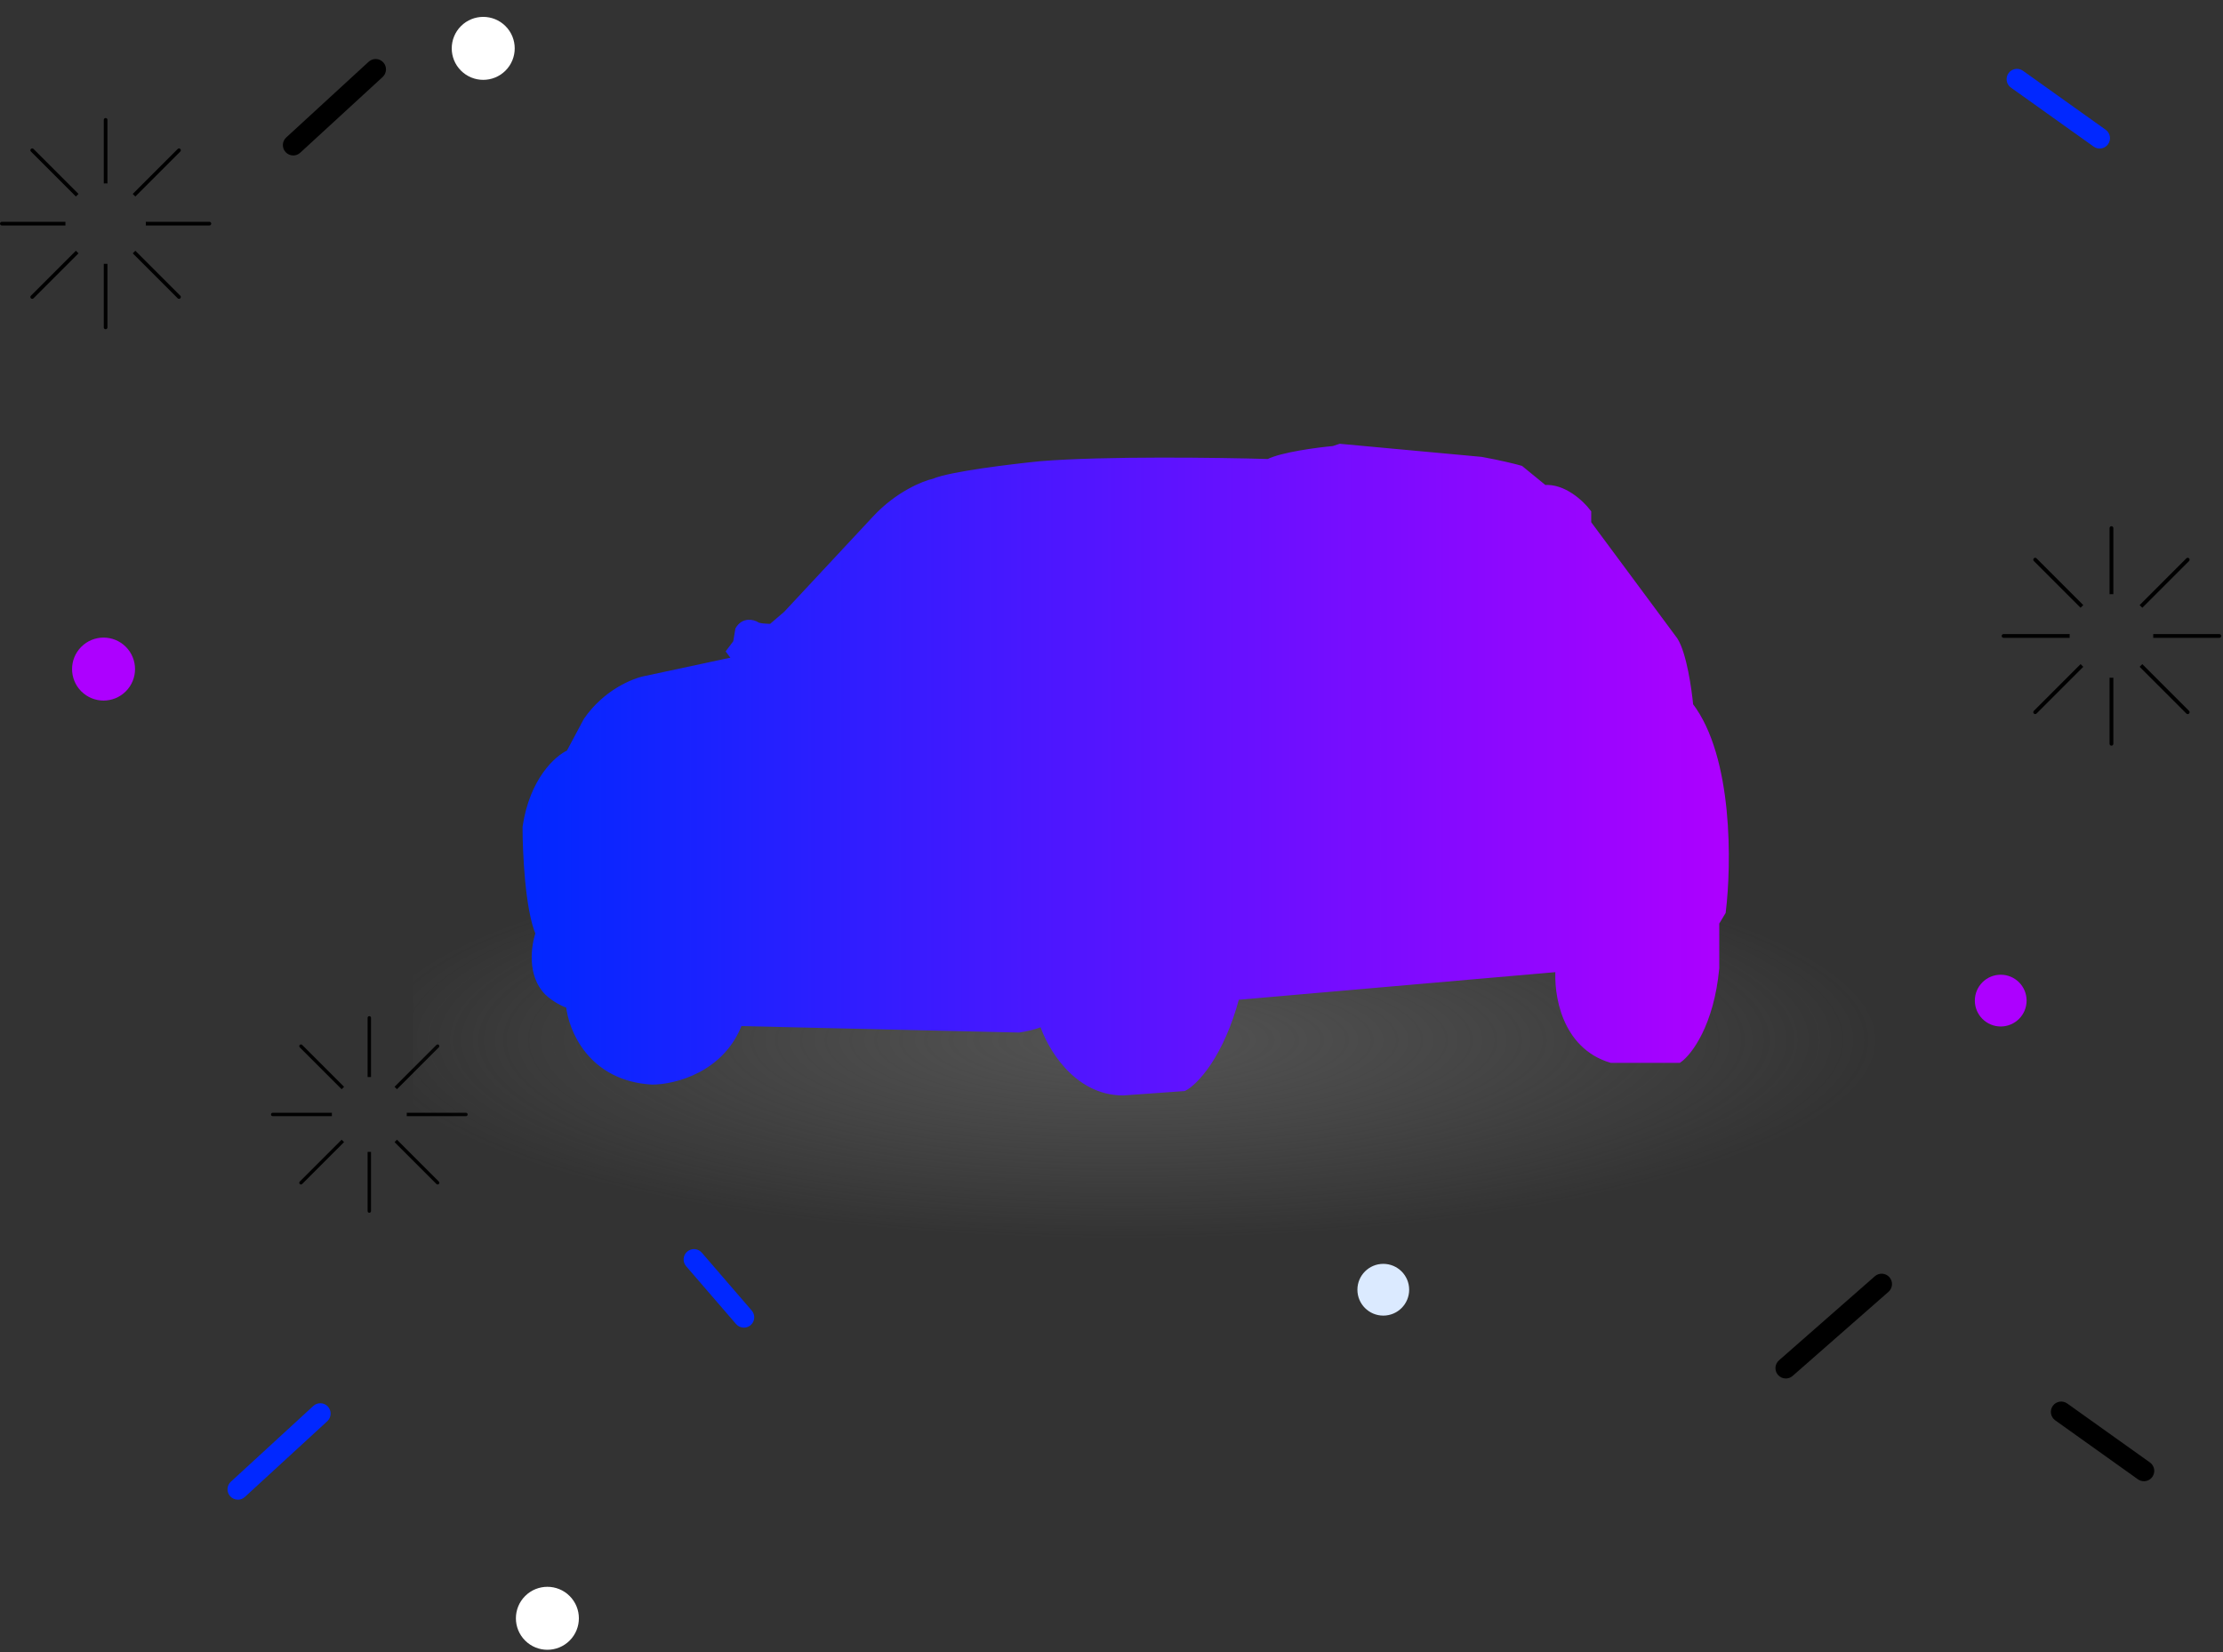 <svg width="452" height="336" viewBox="0 0 452 336" fill="none" xmlns="http://www.w3.org/2000/svg">
<rect x="0" y="0" width="452" height="336" fill="#333333" stroke="none"/>
<path d="M94.742 226.274H82.701C82.706 226.39 82.71 226.506 82.71 226.621C82.71 226.737 82.706 226.852 82.701 226.968H94.742C94.934 226.968 95.089 226.813 95.089 226.621C95.089 226.429 94.934 226.274 94.742 226.274Z" fill="black"/>
<path d="M67.486 226.274H55.444C55.252 226.274 55.098 226.429 55.098 226.621C55.098 226.813 55.252 226.968 55.444 226.968H67.486C67.481 226.852 67.476 226.737 67.476 226.621C67.476 226.506 67.481 226.39 67.486 226.274Z" fill="black"/>
<path d="M75.439 219.013V206.972C75.439 206.78 75.285 206.625 75.093 206.625C74.901 206.625 74.746 206.78 74.746 206.972V219.013C74.862 219.008 74.977 219.004 75.093 219.004C75.208 219.004 75.324 219.008 75.439 219.013Z" fill="black"/>
<path d="M74.746 234.227V246.268C74.746 246.46 74.901 246.614 75.093 246.614C75.285 246.614 75.439 246.46 75.439 246.268V234.227C75.324 234.231 75.208 234.236 75.093 234.236C74.977 234.236 74.862 234.231 74.746 234.227Z" fill="black"/>
<path d="M80.715 221.485L89.229 212.971C89.365 212.835 89.365 212.615 89.229 212.481C89.093 212.345 88.873 212.345 88.739 212.481L80.225 220.996C80.396 221.15 80.56 221.314 80.715 221.485Z" fill="black"/>
<path d="M69.466 231.754L60.952 240.268C60.816 240.405 60.816 240.624 60.952 240.758C61.019 240.825 61.109 240.86 61.197 240.86C61.285 240.86 61.375 240.825 61.442 240.758L69.956 232.244C69.785 232.089 69.621 231.925 69.466 231.754Z" fill="black"/>
<path d="M80.225 232.244L88.739 240.758C88.806 240.825 88.896 240.86 88.984 240.86C89.072 240.86 89.162 240.825 89.229 240.758C89.365 240.622 89.365 240.402 89.229 240.268L80.715 231.754C80.56 231.925 80.396 232.089 80.225 232.244Z" fill="black"/>
<path d="M69.956 220.996L61.442 212.481C61.306 212.345 61.086 212.345 60.952 212.481C60.816 212.618 60.816 212.837 60.952 212.971L69.466 221.485C69.621 221.314 69.785 221.15 69.956 220.996Z" fill="black"/>
<path d="M42.579 45.103H29.646C29.651 45.228 29.656 45.352 29.656 45.476C29.656 45.6 29.651 45.724 29.646 45.848H42.579C42.785 45.848 42.951 45.682 42.951 45.476C42.951 45.27 42.785 45.103 42.579 45.103Z" fill="black"/>
<path d="M13.305 45.103H0.372C0.166 45.103 0 45.27 0 45.476C0 45.682 0.166 45.848 0.372 45.848H13.305C13.3 45.724 13.295 45.6 13.295 45.476C13.295 45.352 13.3 45.228 13.305 45.103Z" fill="black"/>
<path d="M21.846 37.305V24.372C21.846 24.166 21.68 24 21.474 24C21.268 24 21.102 24.166 21.102 24.372V37.305C21.226 37.3 21.35 37.295 21.474 37.295C21.598 37.295 21.722 37.3 21.846 37.305Z" fill="black"/>
<path d="M21.102 53.645V66.577C21.102 66.783 21.268 66.949 21.474 66.949C21.68 66.949 21.846 66.783 21.846 66.577V53.645C21.722 53.65 21.598 53.654 21.474 53.654C21.35 53.654 21.226 53.65 21.102 53.645Z" fill="black"/>
<path d="M27.517 39.96L36.661 30.816C36.807 30.669 36.807 30.433 36.661 30.29C36.514 30.143 36.279 30.143 36.135 30.29L26.99 39.434C27.174 39.6 27.35 39.776 27.517 39.96Z" fill="black"/>
<path d="M15.432 50.989L6.288 60.134C6.141 60.28 6.141 60.516 6.288 60.66C6.36 60.732 6.456 60.769 6.551 60.769C6.645 60.769 6.742 60.732 6.814 60.66L15.958 51.516C15.774 51.349 15.598 51.173 15.432 50.989Z" fill="black"/>
<path d="M26.99 51.516L36.135 60.66C36.207 60.732 36.303 60.769 36.398 60.769C36.492 60.769 36.589 60.732 36.661 60.66C36.807 60.513 36.807 60.278 36.661 60.134L27.517 50.989C27.35 51.173 27.174 51.349 26.99 51.516Z" fill="black"/>
<path d="M15.958 39.434L6.814 30.29C6.667 30.143 6.432 30.143 6.288 30.29C6.141 30.436 6.141 30.672 6.288 30.816L15.432 39.96C15.598 39.776 15.774 39.6 15.958 39.434Z" fill="black"/>
<path d="M451.248 128.931H437.809C437.814 129.06 437.819 129.189 437.819 129.318C437.819 129.447 437.814 129.576 437.809 129.705H451.248C451.462 129.705 451.635 129.532 451.635 129.318C451.635 129.103 451.462 128.931 451.248 128.931Z" fill="black"/>
<path d="M420.826 128.931H407.387C407.173 128.931 407 129.103 407 129.318C407 129.532 407.173 129.705 407.387 129.705H420.826C420.821 129.576 420.816 129.447 420.816 129.318C420.816 129.189 420.821 129.06 420.826 128.931Z" fill="black"/>
<path d="M429.704 120.826V107.387C429.704 107.173 429.531 107 429.317 107C429.103 107 428.93 107.173 428.93 107.387V120.826C429.059 120.821 429.188 120.816 429.317 120.816C429.446 120.816 429.575 120.821 429.704 120.826Z" fill="black"/>
<path d="M428.93 137.807V151.246C428.93 151.46 429.103 151.633 429.317 151.633C429.531 151.633 429.704 151.46 429.704 151.246V137.807C429.575 137.812 429.446 137.817 429.317 137.817C429.188 137.817 429.059 137.812 428.93 137.807Z" fill="black"/>
<path d="M435.594 123.587L445.097 114.084C445.249 113.932 445.249 113.687 445.097 113.537C444.944 113.385 444.699 113.385 444.55 113.537L435.047 123.04C435.238 123.213 435.421 123.396 435.594 123.587Z" fill="black"/>
<path d="M423.041 135.047L413.538 144.55C413.386 144.702 413.386 144.947 413.538 145.097C413.613 145.171 413.713 145.21 413.811 145.21C413.909 145.21 414.01 145.171 414.085 145.097L423.588 135.594C423.397 135.421 423.214 135.238 423.041 135.047Z" fill="black"/>
<path d="M435.047 135.594L444.55 145.097C444.625 145.171 444.725 145.21 444.823 145.21C444.921 145.21 445.022 145.171 445.097 145.097C445.249 144.944 445.249 144.699 445.097 144.55L435.594 135.047C435.421 135.238 435.238 135.421 435.047 135.594Z" fill="black"/>
<path d="M423.588 123.04L414.085 113.537C413.933 113.385 413.688 113.385 413.538 113.537C413.386 113.689 413.386 113.934 413.538 114.084L423.041 123.587C423.214 123.396 423.397 123.213 423.588 123.04Z" fill="black"/>
<path d="M426.921 30.201C426.5 30.201 426.07 30.075 425.7 29.81L408.883 17.817C407.936 17.144 407.717 15.826 408.391 14.883C409.064 13.936 410.382 13.717 411.325 14.391L428.141 26.383C429.089 27.057 429.308 28.375 428.634 29.317C428.221 29.894 427.577 30.201 426.917 30.201H426.921Z" fill="#0128FF"/>
<path d="M102.781 14.362C105.282 11.862 105.282 7.808 102.781 5.308C100.281 2.807 96.227 2.807 93.727 5.308C91.226 7.808 91.226 11.862 93.727 14.362C96.227 16.863 100.281 16.863 102.781 14.362Z" fill="white"/>
<path d="M25.582 140.582C28.082 138.082 28.082 134.028 25.582 131.527C23.082 129.027 19.028 129.027 16.527 131.527C14.027 134.028 14.027 138.082 16.527 140.582C19.028 143.082 23.082 143.082 25.582 140.582Z" fill="#AD00FF"/>
<path d="M48.363 304.953C47.795 304.953 47.227 304.725 46.814 304.271C46.027 303.416 46.086 302.082 46.941 301.299L63.703 285.896C64.557 285.109 65.892 285.168 66.675 286.023C67.462 286.877 67.403 288.211 66.548 288.999L49.786 304.401C49.382 304.772 48.873 304.957 48.363 304.957V304.953Z" fill="#0128FF"/>
<path d="M363.106 280.308C362.521 280.308 361.94 280.064 361.523 279.593C360.757 278.717 360.841 277.391 361.717 276.621L381.207 259.522C382.082 258.756 383.413 258.844 384.179 259.715C384.945 260.591 384.861 261.917 383.985 262.687L364.495 279.786C364.095 280.136 363.603 280.308 363.106 280.308Z" fill="black"/>
<path d="M151.259 269.971C150.67 269.971 150.08 269.722 149.664 269.243L139.51 257.477C138.753 256.597 138.849 255.267 139.729 254.509C140.609 253.752 141.939 253.848 142.697 254.728L152.85 266.494C153.608 267.374 153.511 268.704 152.631 269.461C152.236 269.802 151.743 269.971 151.259 269.971Z" fill="#0128FF"/>
<path d="M435.921 301.201C435.5 301.201 435.07 301.075 434.7 300.81L417.883 288.817C416.936 288.144 416.717 286.826 417.391 285.883C418.064 284.936 419.382 284.717 420.325 285.391L437.141 297.383C438.089 298.057 438.308 299.374 437.634 300.317C437.221 300.894 436.577 301.201 435.917 301.201H435.921Z" fill="black"/>
<path d="M115.828 333.6C118.328 331.099 118.329 327.045 115.828 324.545C113.328 322.045 109.274 322.045 106.773 324.545C104.273 327.045 104.273 331.099 106.773 333.6C109.274 336.1 113.328 336.1 115.828 333.6Z" fill="white"/>
<path d="M281.262 267.523C284.168 267.523 286.524 265.167 286.524 262.261C286.524 259.355 284.168 256.999 281.262 256.999C278.356 256.999 276 259.355 276 262.261C276 265.167 278.356 267.523 281.262 267.523Z" fill="#DBEAFF"/>
<path d="M406.805 208.729C409.711 208.729 412.067 206.373 412.067 203.467C412.067 200.561 409.711 198.205 406.805 198.205C403.899 198.205 401.543 200.561 401.543 203.467C401.543 206.373 403.899 208.729 406.805 208.729Z" fill="#AD00FF"/>
<path d="M59.619 31.611C59.051 31.611 58.483 31.384 58.07 30.929C57.283 30.074 57.342 28.74 58.196 27.957L74.959 12.555C75.813 11.767 77.147 11.826 77.93 12.681C78.718 13.535 78.659 14.87 77.804 15.657L61.042 31.059C60.638 31.43 60.129 31.615 59.619 31.615V31.611Z" fill="black"/>
<g clip-path="url(#clip0_2095_2512)">
<ellipse cx="228.5" cy="211.5" rx="154.5" ry="40.5" fill="url(#paint0_radial_2095_2512)"/>
<path d="M340.442 130.256C342.207 133.079 343.237 140.254 343.531 143.488C351.65 154.074 351.327 175.834 350.15 185.391L348.826 187.596V196.859C347.767 208.15 343.384 213.914 341.324 215.384H327.644C318.112 212.561 316.612 201.857 317.053 196.859L251.301 202.593C248.124 214.59 242.917 219.942 240.71 221.118L228.354 222C218.823 222 213.498 212.59 212.027 207.886C210.615 208.591 208.202 209.062 207.173 209.209L150.246 207.886C146.716 217.413 137.008 219.795 132.595 219.795C120.239 219.089 116.267 209.209 115.826 204.357C113.708 203.651 112.001 202.299 111.413 201.71C107.883 198.182 108.765 192.301 109.648 189.801C107.53 184.861 107 173.334 107 168.189C108.412 158.661 113.472 154.221 115.826 153.192L119.356 146.576C123.239 140.93 128.917 138.636 131.271 138.195L149.805 134.226L148.481 132.461L149.805 130.697L150.246 128.051C151.305 126.286 153.041 126.727 153.777 127.168C154.13 127.521 155.983 127.609 156.866 127.609L159.955 124.963L178.047 105.556C182.637 100.615 187.903 98.498 189.962 98.057C193.14 96.646 205.702 95.117 211.585 94.529C224.648 93.47 247.918 93.793 257.921 94.088C260.745 92.676 267.923 91.735 271.159 91.441L272.483 91L301.167 93.647C305.05 94.352 308.081 95.117 309.11 95.411L313.964 99.38C317.848 99.028 321.466 102.468 322.79 104.232V106.438L340.442 130.256Z" fill="url(#paint1_linear_2095_2512)" stroke="url(#paint2_linear_2095_2512)" stroke-width="1.5"/>
</g>
<defs>
<radialGradient id="paint0_radial_2095_2512" cx="0" cy="0" r="1" gradientUnits="userSpaceOnUse" gradientTransform="translate(228.5 211.5) scale(154.5 40.5)">
<stop stop-color="#686868" stop-opacity="0.6"/>
<stop offset="1" stop-color="#737373" stop-opacity="0"/>
</radialGradient>
<linearGradient id="paint1_linear_2095_2512" x1="107" y1="156.809" x2="350.774" y2="156.8" gradientUnits="userSpaceOnUse">
<stop stop-color="#0128FF"/>
<stop offset="1" stop-color="#AD00FF"/>
</linearGradient>
<linearGradient id="paint2_linear_2095_2512" x1="107" y1="156.809" x2="350.774" y2="156.8" gradientUnits="userSpaceOnUse">
<stop stop-color="#0128FF"/>
<stop offset="1" stop-color="#AD00FF"/>
</linearGradient>
<clipPath id="clip0_2095_2512">
<rect width="311" height="198" fill="white" transform="translate(84 72)"/>
</clipPath>
</defs>
</svg>
